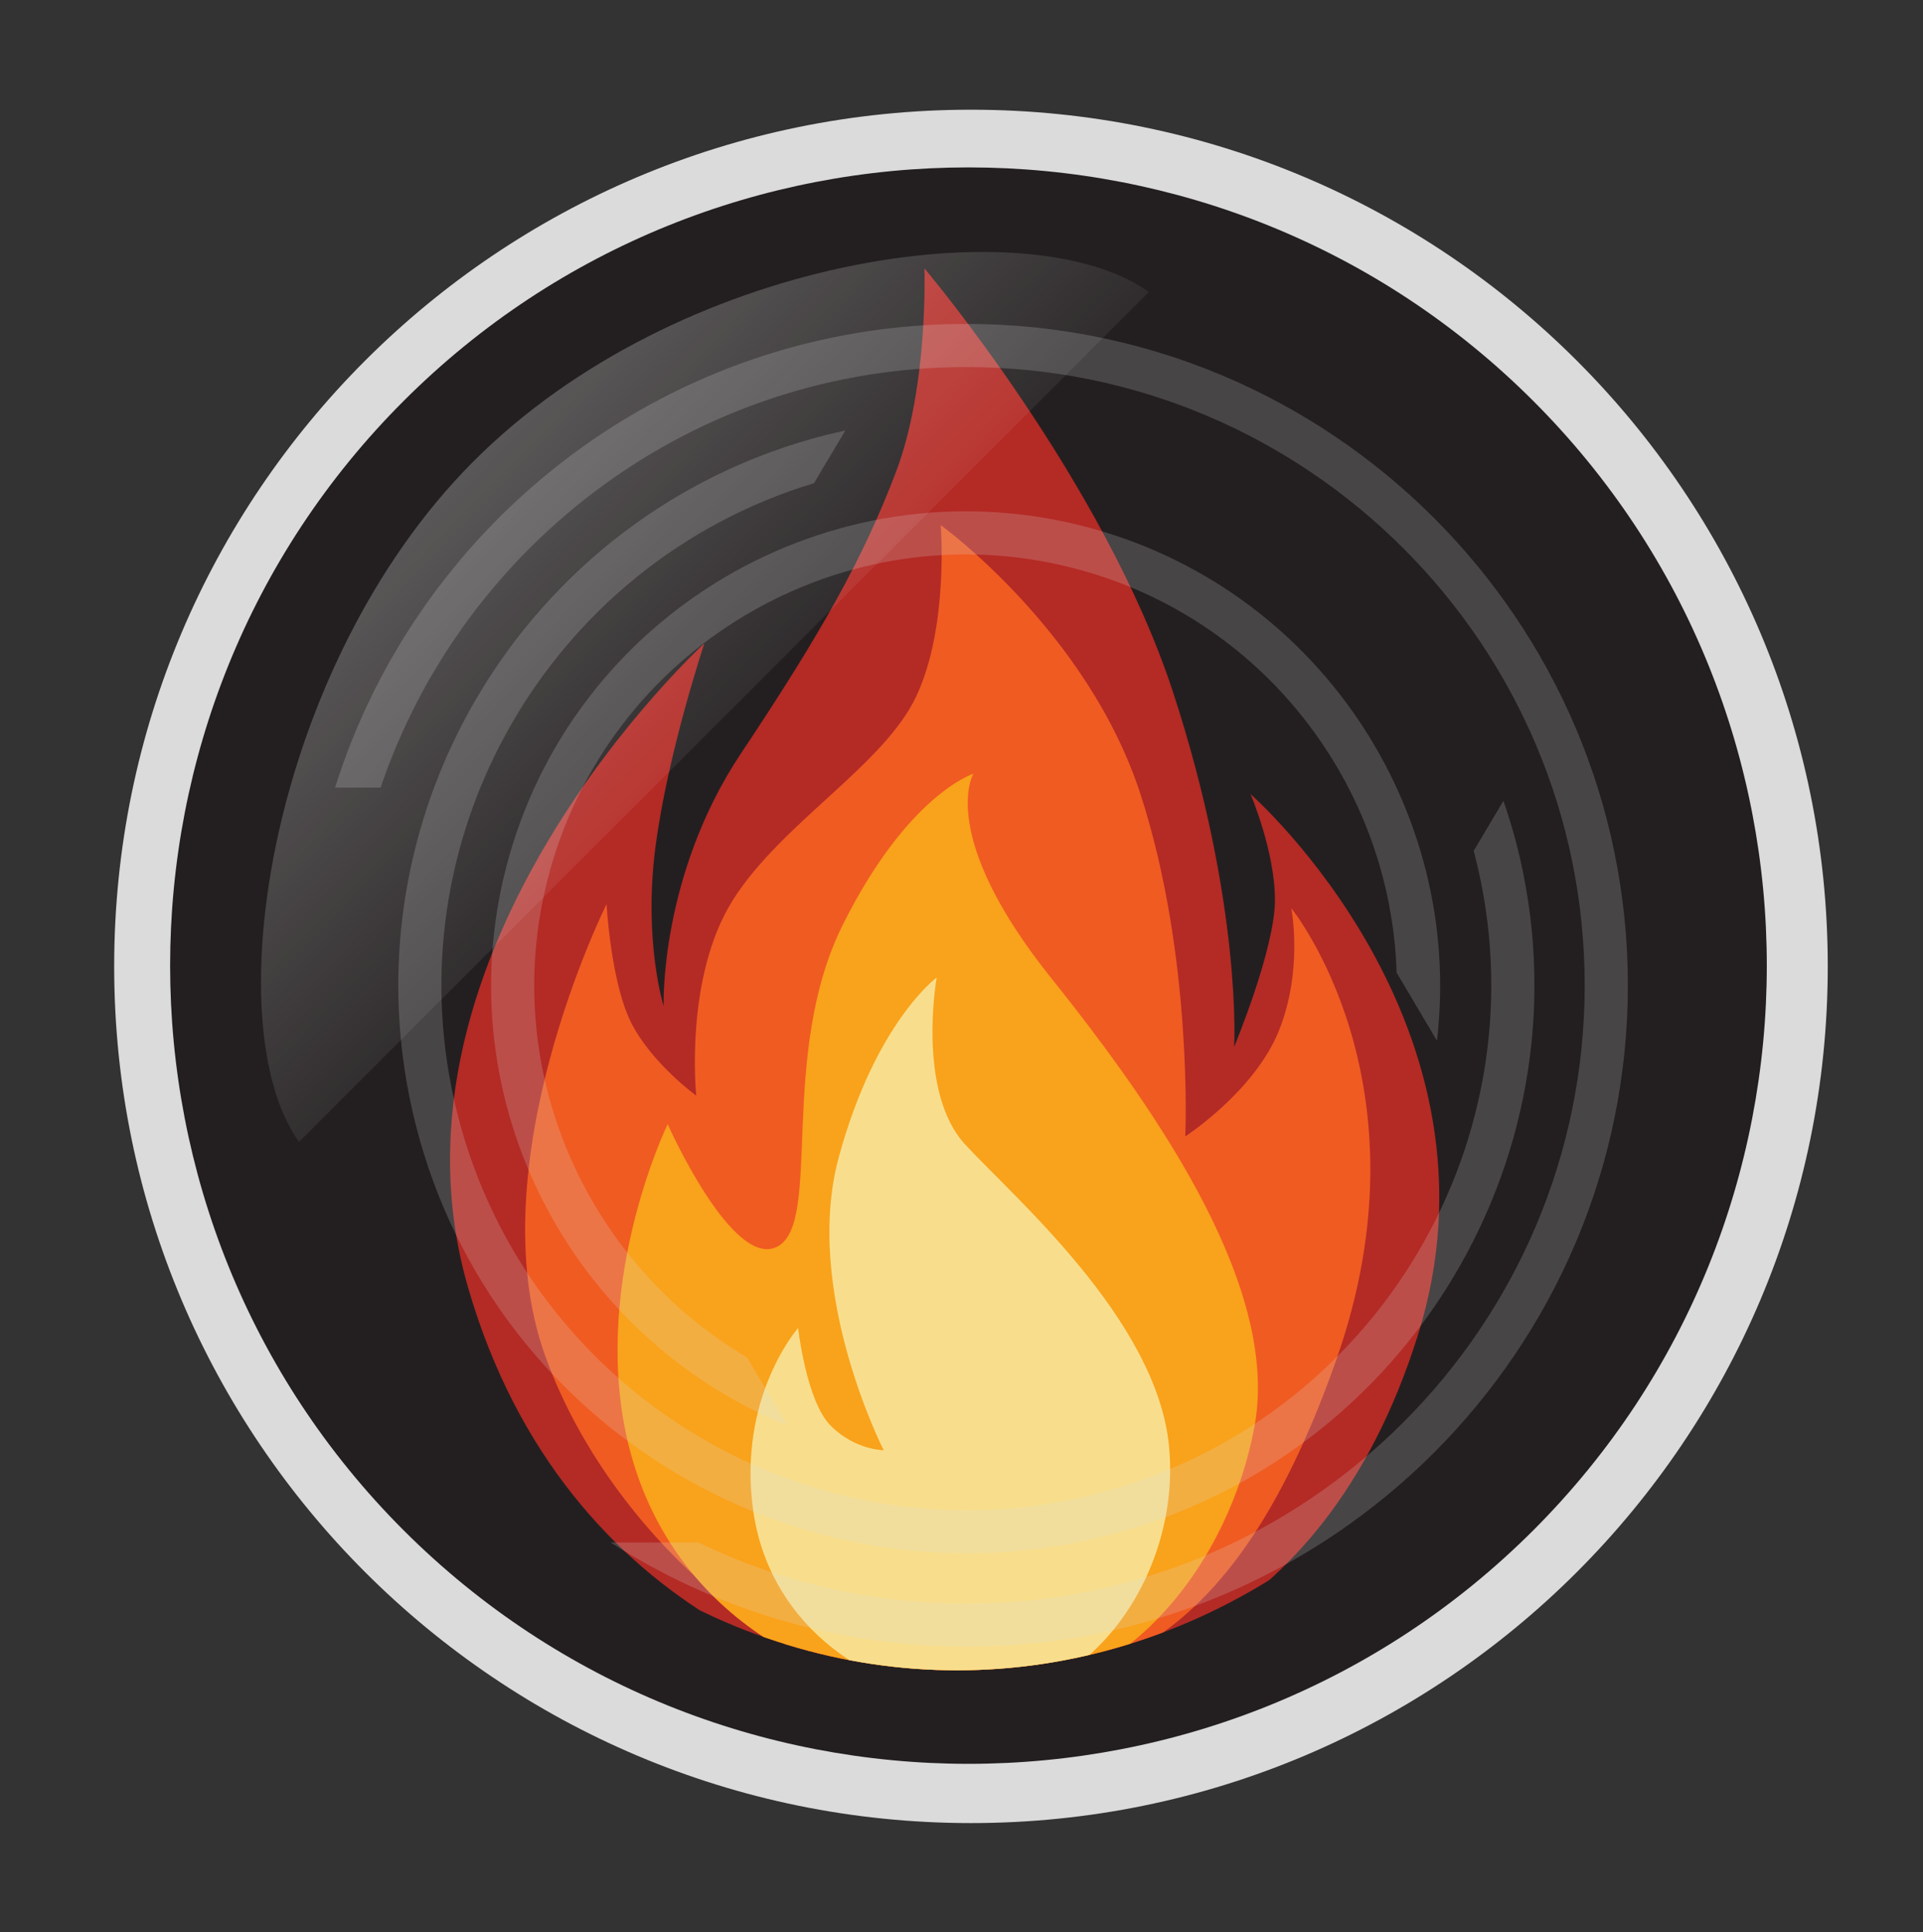 <?xml version="1.0" encoding="utf-8"?>
<!-- Generator: Adobe Illustrator 16.0.0, SVG Export Plug-In . SVG Version: 6.00 Build 0)  -->
<!DOCTYPE svg PUBLIC "-//W3C//DTD SVG 1.1//EN" "http://www.w3.org/Graphics/SVG/1.1/DTD/svg11.dtd">
<svg version="1.1" id="Layer_1" xmlns="http://www.w3.org/2000/svg" xmlns:xlink="http://www.w3.org/1999/xlink" x="0px" y="0px"
	 width="67.333px" height="67.667px" viewBox="0 0 67.333 67.667" enable-background="new 0 0 67.333 67.667" xml:space="preserve">
<rect x="0" y="0" width="67.333" height="67.667" fill="#333333" stroke="none"/>
<g id="Layer_1_1_">
</g>
<path fill="#DBDBDB" d="M33.998,3.842c-16.568,0-30,13.432-30,30s13.432,30,30,30s30-13.432,30-30S50.566,3.842,33.998,3.842z
	 M33.998,58.591c-13.669,0-24.75-11.08-24.75-24.75c0-13.669,11.081-24.75,24.75-24.75c13.668,0,24.75,11.081,24.75,24.75
	C58.749,47.511,47.667,58.591,33.998,58.591z"/>
<path fill="#231F20" d="M53.686,14.04c-10.905-10.904-28.646-10.904-39.552,0c-10.903,10.904-10.903,28.646,0,39.551
	c10.905,10.902,28.646,10.902,39.552,0C64.59,42.687,64.59,24.944,53.686,14.04z"/>
<g>
	<g>
		<defs>
			<ellipse id="SVGID_1_" cx="33.511" cy="31.805" rx="23.166" ry="26.687"/>
		</defs>
		<clipPath id="SVGID_2_">
			<use xlink:href="#SVGID_1_"  overflow="visible"/>
		</clipPath>
		<path clip-path="url(#SVGID_2_)" fill="#B42A25" d="M34.224,59.347c-3.996,0.285-14.413-2.426-17.838-14.271
			c-3.425-11.844,8.277-22.547,8.277-22.547s-1.285,3.853-1.713,7.135c-0.428,3.283,0.286,5.565,0.286,5.565
			s-0.144-4.565,2.71-8.847c2.855-4.281,4.281-6.85,5.424-9.847c1.143-2.998,0.999-7.136,0.999-7.136s6.279,7.421,8.705,14.841
			c2.426,7.421,2.14,12.416,2.14,12.416s1.428-3.424,1.428-5.138c0-1.712-0.855-3.71-0.855-3.71s9.275,8.135,5.85,18.981
			C46.212,57.634,38.22,59.061,34.224,59.347z"/>
	</g>
	<g>
		<defs>
			<ellipse id="SVGID_3_" cx="33.511" cy="31.805" rx="23.166" ry="26.687"/>
		</defs>
		<clipPath id="SVGID_4_">
			<use xlink:href="#SVGID_3_"  overflow="visible"/>
		</clipPath>
		<path clip-path="url(#SVGID_4_)" fill="#F05B22" d="M33.797,59.347c-5.28,0.427-12.274-5.139-14.7-11.846s2.142-15.84,2.142-15.84
			s0.144,2.711,0.855,4.139c0.714,1.428,2.284,2.568,2.284,2.568s-0.429-4.139,1.284-6.851c1.712-2.711,5.28-4.709,6.421-7.135
			c1.143-2.426,0.857-5.993,0.857-5.993s5.137,3.71,6.992,9.417c1.855,5.709,1.57,11.989,1.57,11.989s2.426-1.57,3.282-3.71
			c0.855-2.142,0.429-4.282,0.429-4.282s4.994,6.137,1.568,15.84C43.358,57.347,39.078,58.917,33.797,59.347z"/>
	</g>
	<g>
		<defs>
			<ellipse id="SVGID_5_" cx="33.511" cy="31.805" rx="23.166" ry="26.687"/>
		</defs>
		<clipPath id="SVGID_6_">
			<use xlink:href="#SVGID_5_"  overflow="visible"/>
		</clipPath>
		<path clip-path="url(#SVGID_6_)" fill="#F9A21B" d="M34.225,59.49c-5.28,0-10.561-2.854-12.131-8.562
			c-1.569-5.709,1.284-11.56,1.284-11.56s2.284,5.138,3.854,4.28c1.57-0.855,0-6.706,2.283-11.274
			c2.283-4.566,4.567-5.278,4.567-5.278s-1.285,2.14,2.71,7.135c3.997,4.994,7.993,10.988,7.137,15.697
			C43.072,54.638,39.505,59.49,34.225,59.49z"/>
	</g>
	<g>
		<defs>
			<ellipse id="SVGID_7_" cx="33.511" cy="31.805" rx="23.166" ry="26.687"/>
		</defs>
		<clipPath id="SVGID_8_">
			<use xlink:href="#SVGID_7_"  overflow="visible"/>
		</clipPath>
		<path clip-path="url(#SVGID_8_)" fill="#F8DE8C" d="M34.369,59.49c-3.854,0-7.422-2.568-7.992-6.564
			c-0.572-3.996,1.569-6.423,1.569-6.423s0.285,2.569,1.142,3.425c0.856,0.857,1.855,0.857,1.855,0.857s-2.854-5.566-1.57-10.275
			c1.285-4.709,3.425-6.279,3.425-6.279s-0.714,3.996,1,5.851c1.712,1.856,6.706,6.136,7.135,10.562
			C41.361,55.065,38.22,59.49,34.369,59.49z"/>
	</g>
</g>
<g opacity="0.2">
	<path fill="#DBDBDB" d="M26.158,47.533c-5.647-3.328-8.685-10.1-6.978-16.759c2.066-8.069,10.312-12.952,18.382-10.885
		c6.658,1.706,11.136,7.621,11.34,14.171l1.413,2.386c0.952-8.128-4.236-15.935-12.378-18.02
		C29.06,16.153,19.991,21.524,17.716,30.4c-2.086,8.145,2.267,16.447,9.854,19.518L26.158,47.533z"/>
	<path fill="#DBDBDB" d="M33.836,11.343c-10.36,0-19.153,6.838-22.104,16.238h1.595c2.896-8.552,10.993-14.727,20.51-14.727
		c11.938,0,21.65,9.712,21.65,21.651c0,11.938-9.712,21.65-21.65,21.65c-3.36,0-6.543-0.769-9.383-2.14h-3.075
		c3.601,2.308,7.874,3.651,12.458,3.651c12.771,0,23.162-10.391,23.162-23.162C56.999,21.733,46.606,11.343,33.836,11.343z"/>
	<path fill="#DBDBDB" d="M51.598,29.799c0.015,0.06,0.033,0.118,0.05,0.178c2.496,9.821-3.463,19.843-13.282,22.34
		c-9.823,2.497-19.845-3.463-22.342-13.284c-2.428-9.55,3.14-19.286,12.478-22.113l1.096-1.842c-0.221,0.049-0.441,0.095-0.66,0.15
		c-10.63,2.702-17.079,13.547-14.377,24.176c2.701,10.629,13.547,17.078,24.176,14.377c10.629-2.703,17.078-13.548,14.376-24.177
		c-0.135-0.531-0.296-1.049-0.472-1.56L51.598,29.799z"/>
</g>
<linearGradient id="SVGID_9_" gradientUnits="userSpaceOnUse" x1="13.98" y1="54.539" x2="28.481" y2="40.538" gradientTransform="matrix(1 0 0 -1 0 68.667)">
	<stop  offset="0.005" style="stop-color:#FFFFFF"/>
	<stop  offset="1" style="stop-color:#FFFFFF;stop-opacity:0"/>
</linearGradient>
<path opacity="0.3" fill="url(#SVGID_9_)" enable-background="new    " d="M40.229,10.228L10.471,39.986
	c-2.966-4.135-0.995-16.674,6.071-23.793C23.714,8.97,36.036,7.219,40.229,10.228z"/>
</svg>
